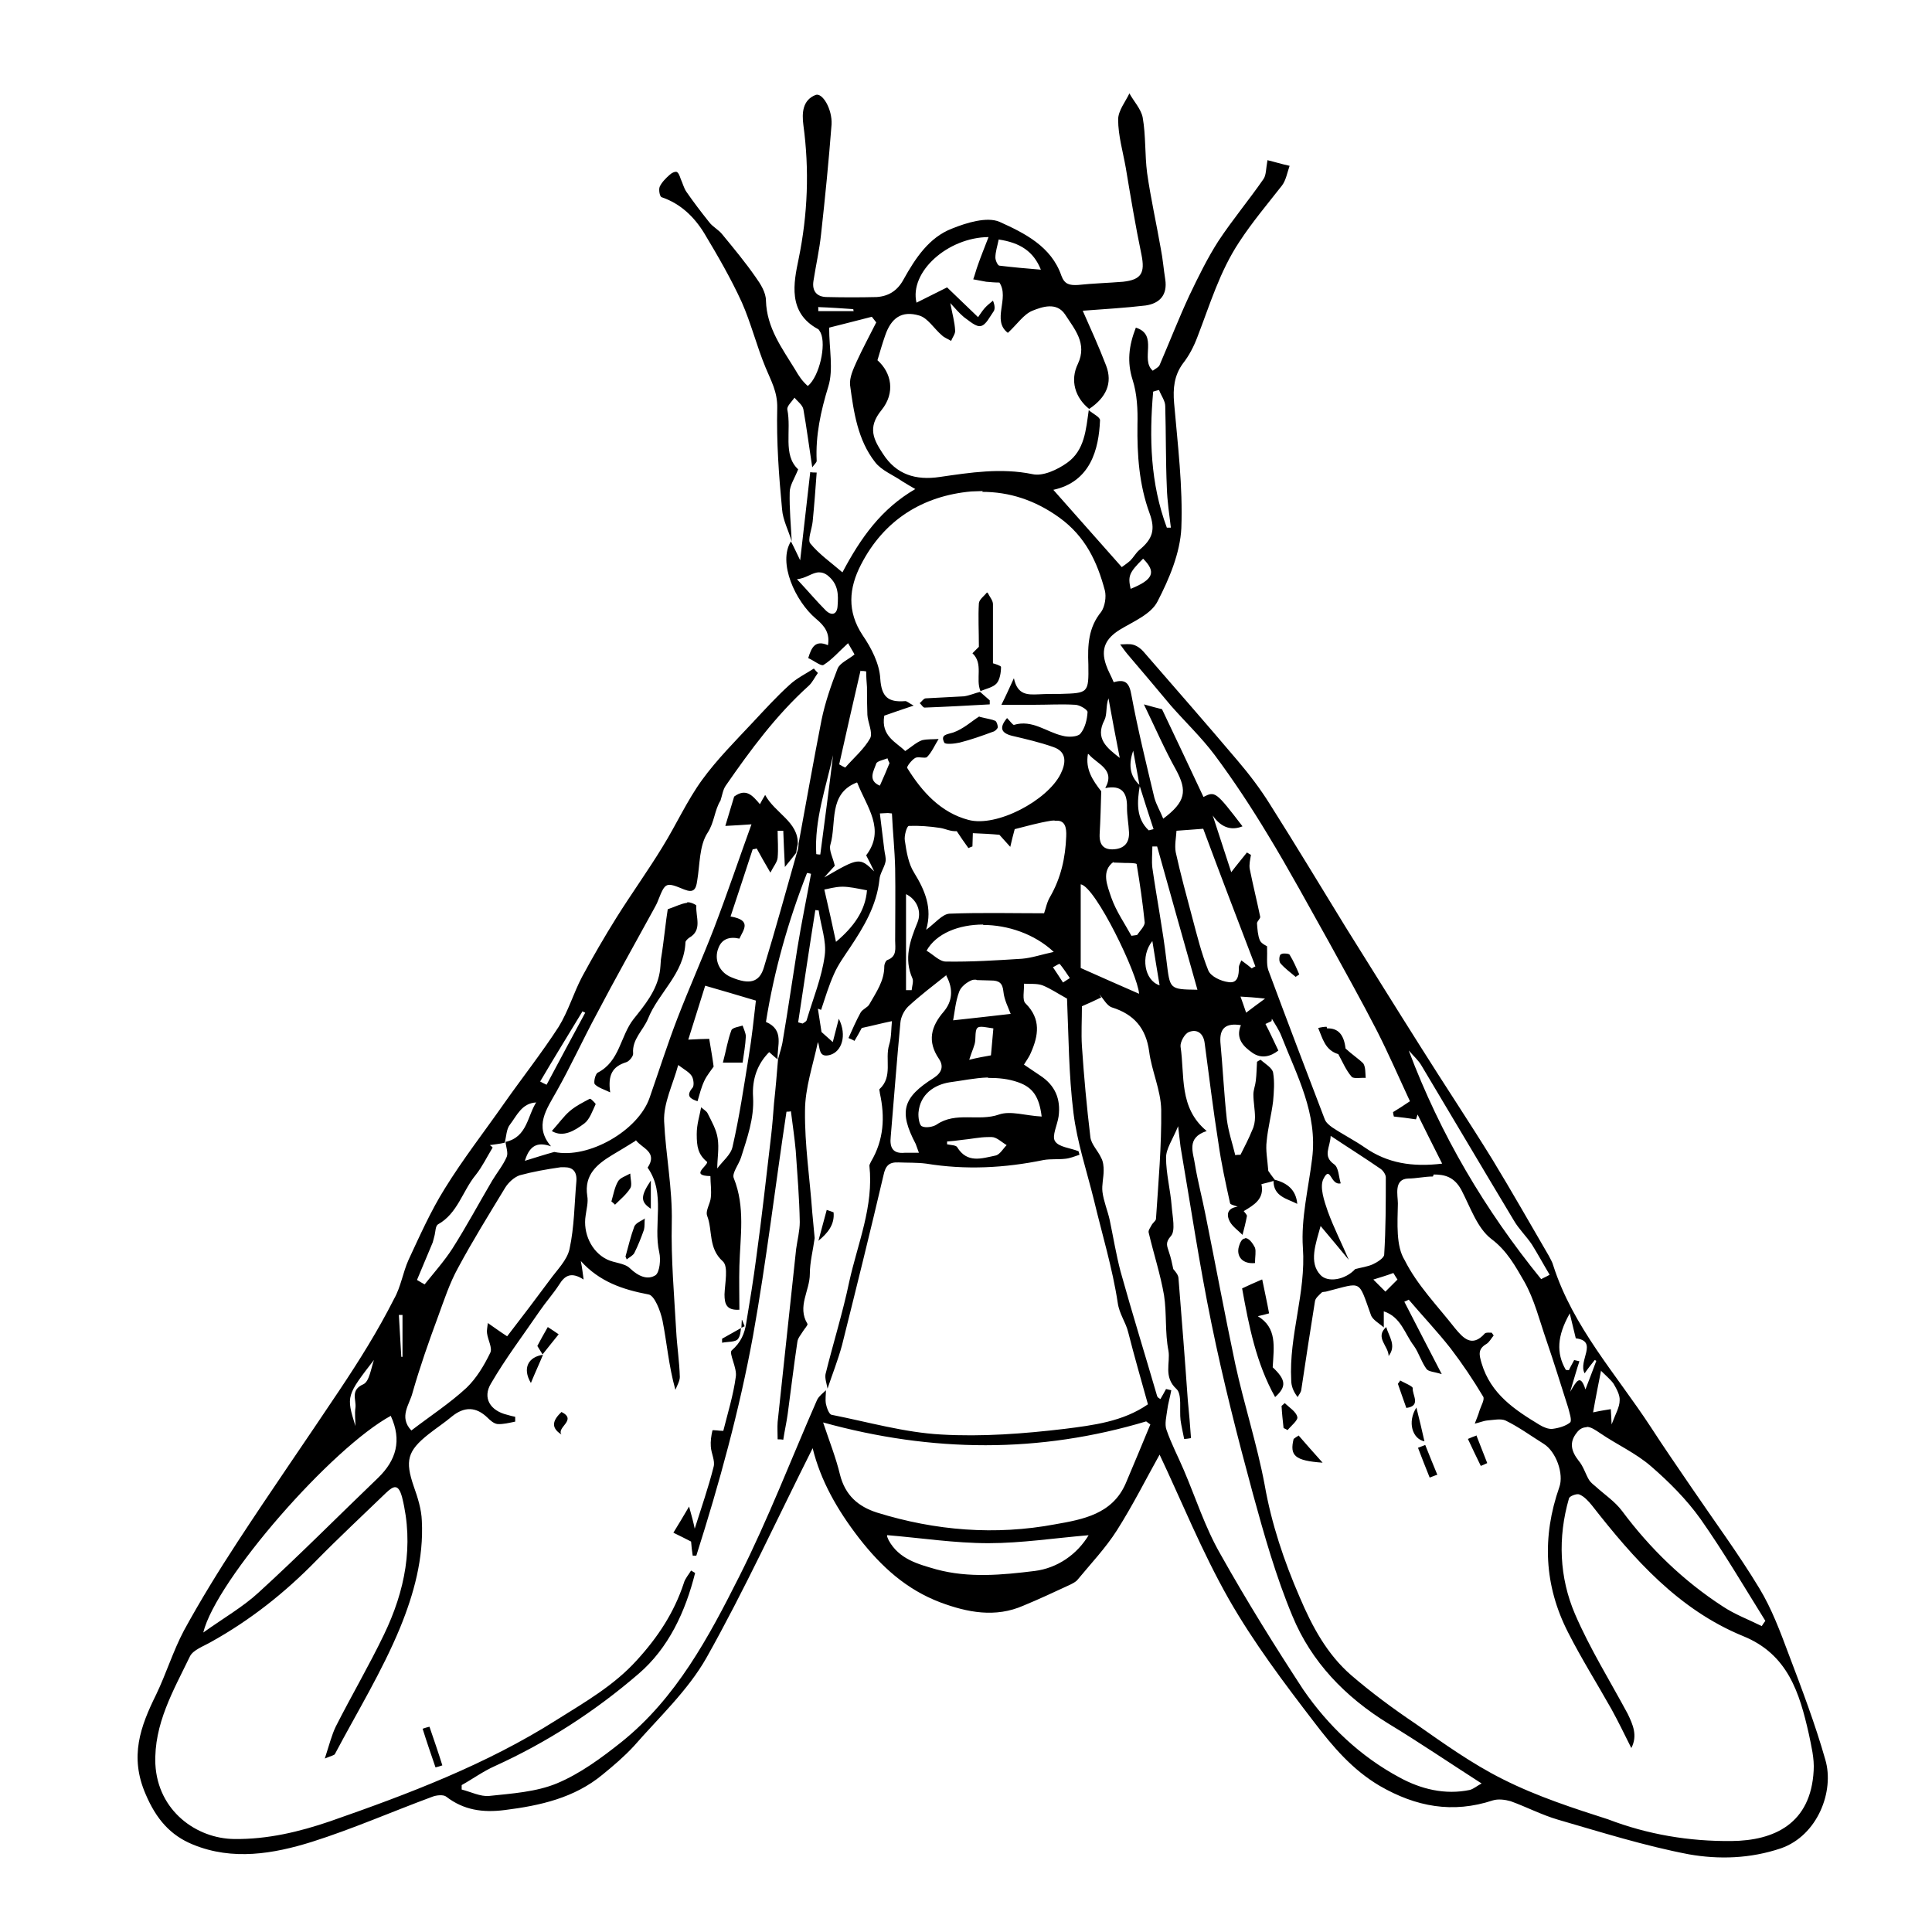 <?xml version="1.0" encoding="UTF-8" standalone="no"?>
<!-- Created with Inkscape (http://www.inkscape.org/) -->
<svg xmlns:dc="http://purl.org/dc/elements/1.1/" xmlns:cc="http://creativecommons.org/ns#" xmlns:rdf="http://www.w3.org/1999/02/22-rdf-syntax-ns#" xmlns:svg="http://www.w3.org/2000/svg" xmlns="http://www.w3.org/2000/svg" version="1.1" width="100%" height="100%" viewBox="0 0 48 48" id="Layer_1" xml:space="preserve">
<defs id="defs197" />
<path d="m 28.06,2.32 c -0.10,0.21 -0.28,0.43 -0.28,0.65 0.00,0.40 0.12,0.80 0.19,1.20 0.12,0.72 0.24,1.44 0.39,2.16 0.09,0.45 -5.04e-4,0.62 -0.46,0.67 -0.37,0.03 -0.74,0.04 -1.12,0.08 -0.20,0.01 -0.33,-0.01 -0.41,-0.23 -0.25,-0.73 -0.92,-1.06 -1.54,-1.34 -0.31,-0.13 -0.81,0.02 -1.18,0.17 -0.57,0.22 -0.91,0.74 -1.20,1.26 -0.15,0.28 -0.37,0.42 -0.67,0.44 -0.41,0.01 -0.82,0.01 -1.23,0 -0.25,-0.00 -0.38,-0.14 -0.34,-0.40 0.06,-0.39 0.15,-0.78 0.19,-1.17 0.10,-0.90 0.19,-1.81 0.26,-2.72 0.02,-0.38 -0.23,-0.80 -0.40,-0.73 -0.32,0.13 -0.34,0.44 -0.30,0.75 0.15,1.11 0.11,2.21 -0.12,3.33 -0.12,0.58 -0.28,1.33 0.49,1.74 0.02,0.01 0.04,0.06 0.06,0.09 0.14,0.30 -0.03,1.08 -0.32,1.32 C 19.93,9.47 19.84,9.33 19.76,9.19 19.43,8.65 19.05,8.15 19.03,7.47 19.03,7.27 18.90,7.06 18.77,6.88 18.52,6.52 18.23,6.17 17.95,5.83 17.86,5.71 17.71,5.64 17.62,5.52 17.42,5.27 17.23,5.02 17.05,4.76 c -0.06,-0.09 -0.09,-0.21 -0.14,-0.32 -0.02,-0.06 -0.05,-0.15 -0.10,-0.17 -0.05,-0.01 -0.13,0.03 -0.18,0.08 -0.09,0.08 -0.19,0.18 -0.24,0.29 -0.03,0.07 0.00,0.25 0.05,0.26 0.47,0.16 0.81,0.49 1.06,0.90 0.33,0.55 0.66,1.12 0.93,1.71 0.23,0.52 0.37,1.09 0.59,1.62 0.13,0.32 0.30,0.60 0.29,1.01 -0.02,0.83 0.04,1.67 0.12,2.51 0.02,0.27 0.16,0.53 0.24,0.80 -0.02,-0.40 -0.06,-0.81 -0.05,-1.22 0.00,-0.17 0.12,-0.34 0.21,-0.57 -0.39,-0.36 -0.16,-0.96 -0.27,-1.49 -0.01,-0.08 0.11,-0.19 0.18,-0.29 0.07,0.09 0.20,0.18 0.22,0.29 0.08,0.45 0.14,0.92 0.22,1.44 0.05,-0.07 0.11,-0.12 0.11,-0.16 -0.03,-0.63 0.10,-1.23 0.29,-1.85 0.13,-0.42 0.02,-0.93 0.02,-1.46 0.33,-0.08 0.70,-0.18 1.06,-0.27 0.03,0.04 0.07,0.09 0.11,0.14 -0.16,0.32 -0.34,0.65 -0.49,0.98 -0.08,0.18 -0.18,0.39 -0.16,0.58 0.09,0.67 0.19,1.36 0.62,1.91 0.16,0.21 0.45,0.32 0.68,0.48 0.10,0.06 0.21,0.13 0.32,0.19 -0.84,0.49 -1.35,1.20 -1.81,2.07 -0.29,-0.25 -0.58,-0.45 -0.80,-0.72 -0.07,-0.09 0.04,-0.35 0.06,-0.54 0.04,-0.40 0.07,-0.81 0.10,-1.22 -0.05,-0.00 -0.11,-0.00 -0.16,-0.01 -0.08,0.73 -0.17,1.47 -0.25,2.19 -0.06,-0.12 -0.14,-0.30 -0.23,-0.47 -0.33,0.53 0.11,1.49 0.62,1.92 0.23,0.19 0.35,0.37 0.30,0.66 -0.32,-0.14 -0.41,0.06 -0.49,0.32 0.14,0.06 0.32,0.21 0.38,0.17 0.21,-0.13 0.39,-0.34 0.61,-0.54 0.06,0.11 0.12,0.20 0.16,0.28 -0.16,0.13 -0.36,0.21 -0.42,0.35 -0.16,0.41 -0.31,0.84 -0.40,1.28 -0.20,1.02 -0.38,2.04 -0.57,3.07 -0.00,0.06 -0.01,0.14 -0.04,0.22 -0.27,0.95 -0.53,1.90 -0.82,2.85 -0.11,0.38 -0.36,0.44 -0.81,0.25 -0.30,-0.12 -0.44,-0.44 -0.32,-0.73 0.08,-0.21 0.26,-0.29 0.52,-0.23 0.10,-0.22 0.32,-0.46 -0.22,-0.55 0.19,-0.57 0.37,-1.12 0.55,-1.67 0.03,-0.00 0.06,-0.01 0.10,-0.02 0.09,0.17 0.19,0.34 0.34,0.60 0.08,-0.16 0.17,-0.26 0.18,-0.37 0.02,-0.22 0.00,-0.45 0.00,-0.67 0.04,-0.00 0.09,-6.47e-4 0.14,-0.00 0.01,0.26 0.02,0.52 0.04,0.90 0.14,-0.17 0.21,-0.26 0.28,-0.35 0.01,-0.07 0.02,-0.14 0.04,-0.22 0.02,-0.55 -0.57,-0.77 -0.81,-1.22 -0.06,0.10 -0.10,0.17 -0.13,0.23 -0.18,-0.21 -0.34,-0.41 -0.64,-0.19 -0.06,0.21 -0.13,0.42 -0.22,0.73 0.24,-0.01 0.48,-0.03 0.65,-0.04 -0.29,0.80 -0.59,1.69 -0.93,2.58 -0.29,0.75 -0.62,1.49 -0.91,2.24 -0.25,0.65 -0.46,1.31 -0.69,1.97 -0.28,0.82 -1.52,1.53 -2.37,1.35 -0.22,0.06 -0.44,0.13 -0.73,0.22 0.13,-0.43 0.36,-0.46 0.65,-0.36 -0.43,-0.50 -0.11,-0.92 0.14,-1.37 0.35,-0.62 0.65,-1.28 0.99,-1.91 0.45,-0.86 0.93,-1.71 1.40,-2.57 0.04,-0.08 0.10,-0.17 0.13,-0.26 0.18,-0.45 0.19,-0.46 0.65,-0.27 0.23,0.09 0.29,-0.00 0.32,-0.21 0.07,-0.41 0.05,-0.88 0.26,-1.20 0.17,-0.26 0.17,-0.56 0.32,-0.80 0.04,-0.12 0.06,-0.27 0.13,-0.37 0.61,-0.88 1.25,-1.75 2.06,-2.48 0.09,-0.08 0.15,-0.21 0.23,-0.32 -0.03,-0.03 -0.07,-0.07 -0.10,-0.11 -0.20,0.13 -0.43,0.24 -0.61,0.41 -0.32,0.29 -0.61,0.61 -0.91,0.93 -0.43,0.46 -0.89,0.92 -1.26,1.43 -0.37,0.51 -0.64,1.11 -0.98,1.66 -0.36,0.59 -0.77,1.16 -1.14,1.75 -0.30,0.48 -0.59,0.98 -0.86,1.48 -0.21,0.40 -0.34,0.85 -0.58,1.24 -0.42,0.65 -0.91,1.27 -1.36,1.91 -0.49,0.70 -1.02,1.38 -1.47,2.11 -0.35,0.56 -0.62,1.17 -0.90,1.77 -0.14,0.31 -0.19,0.67 -0.36,0.97 C 9.38,33.08 8.92,33.81 8.44,34.53 7.60,35.79 6.73,37.04 5.90,38.31 5.43,39.03 4.98,39.76 4.57,40.51 4.30,41.02 4.13,41.58 3.88,42.10 c -0.39,0.79 -0.67,1.54 -0.26,2.48 0.26,0.61 0.61,1.02 1.18,1.25 0.98,0.40 1.99,0.23 2.95,-0.07 1.01,-0.32 1.99,-0.75 2.99,-1.12 0.10,-0.04 0.28,-0.06 0.35,-0.00 0.43,0.33 0.90,0.40 1.45,0.33 0.88,-0.11 1.73,-0.30 2.43,-0.88 0.27,-0.22 0.54,-0.45 0.78,-0.71 0.62,-0.71 1.34,-1.38 1.80,-2.19 0.95,-1.69 1.76,-3.46 2.64,-5.21 0.20,0.81 0.61,1.53 1.15,2.23 0.56,0.72 1.18,1.28 2.02,1.60 0.67,0.25 1.37,0.39 2.07,0.08 0.39,-0.16 0.77,-0.34 1.16,-0.52 0.06,-0.03 0.14,-0.07 0.18,-0.12 0.33,-0.40 0.70,-0.79 0.98,-1.23 0.40,-0.63 0.74,-1.31 1.06,-1.88 0.54,1.14 1.05,2.41 1.72,3.59 0.61,1.07 1.37,2.08 2.13,3.07 0.45,0.59 0.94,1.17 1.62,1.57 0.90,0.52 1.81,0.69 2.81,0.36 0.13,-0.04 0.30,-0.02 0.44,0.02 0.39,0.14 0.77,0.34 1.18,0.46 1.07,0.31 2.15,0.65 3.25,0.86 0.74,0.13 1.52,0.11 2.29,-0.15 0.91,-0.32 1.33,-1.42 1.10,-2.20 -0.25,-0.88 -0.58,-1.75 -0.91,-2.62 -0.21,-0.56 -0.42,-1.13 -0.73,-1.64 -0.52,-0.86 -1.12,-1.67 -1.69,-2.51 -0.34,-0.50 -0.68,-0.99 -1.01,-1.50 -0.85,-1.30 -1.93,-2.48 -2.42,-4.01 -0.02,-0.08 -0.07,-0.16 -0.11,-0.24 -0.46,-0.79 -0.92,-1.60 -1.40,-2.39 -0.58,-0.94 -1.20,-1.87 -1.79,-2.81 -0.62,-0.98 -1.24,-1.98 -1.86,-2.97 -0.62,-1.01 -1.24,-2.04 -1.88,-3.05 -0.23,-0.37 -0.51,-0.74 -0.80,-1.08 -0.77,-0.91 -1.56,-1.81 -2.34,-2.71 -0.06,-0.07 -0.15,-0.14 -0.25,-0.17 -0.10,-0.03 -0.22,-0.01 -0.33,-0.01 0.06,0.08 0.12,0.17 0.18,0.24 0.36,0.42 0.72,0.85 1.08,1.28 0.36,0.41 0.76,0.79 1.09,1.23 0.47,0.63 0.91,1.30 1.32,1.98 0.53,0.87 1.02,1.78 1.52,2.67 0.40,0.73 0.81,1.46 1.19,2.20 0.29,0.57 0.55,1.17 0.82,1.75 -0.18,0.12 -0.30,0.20 -0.42,0.27 0.00,0.03 0.01,0.07 0.02,0.11 0.18,0.02 0.36,0.04 0.55,0.07 0.01,-0.04 0.03,-0.08 0.04,-0.12 0.19,0.38 0.38,0.77 0.61,1.22 -0.74,0.09 -1.36,-0.01 -1.92,-0.40 -0.26,-0.18 -0.54,-0.32 -0.81,-0.50 -0.07,-0.05 -0.16,-0.12 -0.19,-0.21 -0.47,-1.23 -0.94,-2.46 -1.40,-3.70 -0.05,-0.15 -0.02,-0.34 -0.03,-0.59 -0.01,-0.01 -0.14,-0.06 -0.18,-0.15 -0.05,-0.12 -0.06,-0.28 -0.07,-0.42 -0.00,-0.05 0.08,-0.11 0.08,-0.16 -0.08,-0.39 -0.18,-0.79 -0.26,-1.19 -0.02,-0.11 0.01,-0.23 0.03,-0.35 -0.03,-0.02 -0.07,-0.04 -0.10,-0.06 -0.11,0.14 -0.23,0.28 -0.39,0.49 -0.16,-0.49 -0.31,-0.95 -0.46,-1.41 0.19,0.28 0.44,0.39 0.74,0.27 -0.66,-0.86 -0.68,-0.88 -0.97,-0.73 -0.34,-0.72 -0.68,-1.45 -1.03,-2.18 -0.12,-0.03 -0.24,-0.06 -0.45,-0.12 0.29,0.60 0.52,1.13 0.80,1.63 0.28,0.52 0.24,0.79 -0.32,1.21 -0.07,-0.18 -0.17,-0.34 -0.22,-0.52 -0.20,-0.84 -0.41,-1.69 -0.57,-2.55 -0.05,-0.29 -0.14,-0.41 -0.44,-0.32 -0.06,-0.15 -0.14,-0.28 -0.19,-0.43 -0.14,-0.40 -0.01,-0.66 0.35,-0.88 0.33,-0.20 0.77,-0.38 0.93,-0.70 0.29,-0.56 0.56,-1.20 0.59,-1.82 0.04,-1.03 -0.09,-2.07 -0.18,-3.11 -0.03,-0.36 -0.00,-0.68 0.22,-0.98 0.15,-0.19 0.27,-0.42 0.36,-0.66 0.31,-0.80 0.55,-1.62 1.04,-2.36 0.32,-0.49 0.70,-0.94 1.06,-1.40 0.10,-0.13 0.13,-0.32 0.19,-0.49 -0.19,-0.04 -0.38,-0.10 -0.55,-0.14 -0.04,0.22 -0.03,0.37 -0.10,0.47 -0.36,0.52 -0.77,1.01 -1.12,1.54 -0.27,0.42 -0.50,0.89 -0.72,1.35 -0.26,0.56 -0.49,1.15 -0.74,1.73 -0.02,0.05 -0.10,0.09 -0.17,0.14 -0.32,-0.28 0.15,-0.89 -0.42,-1.07 -0.18,0.46 -0.22,0.86 -0.08,1.30 0.11,0.34 0.13,0.74 0.12,1.11 -0.01,0.75 0.04,1.49 0.30,2.20 0.15,0.41 0.08,0.64 -0.26,0.92 -0.08,0.07 -0.14,0.18 -0.22,0.26 -0.09,0.08 -0.20,0.15 -0.21,0.16 -0.60,-0.68 -1.16,-1.31 -1.70,-1.92 0.92,-0.20 1.13,-1.00 1.16,-1.73 0.00,-0.08 -0.18,-0.16 -0.28,-0.25 -0.07,0.48 -0.10,1.00 -0.54,1.31 -0.24,0.17 -0.60,0.34 -0.86,0.28 -0.78,-0.16 -1.54,-0.04 -2.30,0.07 -0.60,0.09 -1.08,-0.06 -1.41,-0.57 -0.23,-0.35 -0.40,-0.65 -0.04,-1.09 0.35,-0.43 0.25,-0.93 -0.10,-1.24 0.06,-0.20 0.12,-0.41 0.19,-0.61 0.15,-0.44 0.41,-0.63 0.85,-0.50 0.21,0.06 0.37,0.33 0.56,0.49 0.06,0.06 0.15,0.09 0.23,0.14 0.03,-0.08 0.11,-0.18 0.10,-0.26 -0.01,-0.21 -0.07,-0.41 -0.12,-0.68 0.12,0.13 0.22,0.25 0.34,0.35 0.13,0.09 0.30,0.25 0.42,0.22 0.13,-0.03 0.22,-0.23 0.32,-0.37 0.03,-0.05 0.03,-0.14 -0.02,-0.26 -0.07,0.06 -0.15,0.12 -0.21,0.19 -0.06,0.07 -0.11,0.15 -0.16,0.22 -0.29,-0.28 -0.56,-0.54 -0.77,-0.74 -0.30,0.15 -0.52,0.26 -0.76,0.38 -0.18,-0.76 0.77,-1.62 1.79,-1.63 -0.10,0.26 -0.19,0.48 -0.27,0.71 -0.04,0.11 -0.07,0.23 -0.11,0.34 0.10,0.02 0.21,0.04 0.32,0.06 0.11,0.01 0.22,0.02 0.33,0.02 0.26,0.39 -0.20,0.94 0.21,1.25 0.23,-0.21 0.39,-0.46 0.61,-0.55 0.25,-0.10 0.60,-0.22 0.81,0.09 0.23,0.36 0.56,0.72 0.32,1.23 -0.20,0.41 -0.07,0.84 0.28,1.12 C 27.48,9.88 27.65,9.52 27.48,9.08 27.30,8.61 27.09,8.15 26.90,7.72 27.43,7.68 27.95,7.65 28.46,7.59 28.81,7.54 29.01,7.33 28.95,6.94 28.91,6.69 28.89,6.43 28.84,6.18 28.73,5.55 28.59,4.93 28.50,4.30 28.44,3.84 28.47,3.37 28.39,2.92 28.35,2.71 28.17,2.52 28.06,2.32 z m -3.25,3.63 c 0.54,0.08 0.87,0.30 1.05,0.75 -0.37,-0.03 -0.70,-0.06 -1.03,-0.10 -0.04,-0.00 -0.10,-0.13 -0.10,-0.20 0.00,-0.14 0.05,-0.29 0.08,-0.44 z M 20.34,7.63 c 0.28,0.01 0.57,0.03 0.86,0.05 0.00,0.01 0.00,0.03 0.01,0.05 l -0.88,0 c 0.00,-0.03 0.00,-0.07 0.00,-0.11 z m 8.46,2.07 c 0.05,0.13 0.15,0.26 0.15,0.39 0.02,0.67 0.01,1.35 0.04,2.03 0.01,0.33 0.06,0.66 0.10,0.99 -0.03,0.00 -0.07,0.00 -0.10,0.00 -0.41,-1.10 -0.44,-2.23 -0.34,-3.38 0.04,-0.01 0.09,-0.03 0.14,-0.04 z M 24.40,12.22 c 0.67,-0.00 1.31,0.20 1.92,0.64 0.65,0.47 0.94,1.10 1.13,1.81 0.04,0.16 0.00,0.40 -0.09,0.53 -0.32,0.39 -0.34,0.83 -0.32,1.31 0.01,0.71 0.00,0.71 -0.69,0.73 -0.18,0.00 -0.36,0.00 -0.54,0.01 -0.27,0.01 -0.53,0.03 -0.62,-0.40 -0.12,0.26 -0.19,0.42 -0.31,0.66 0.29,0 0.56,0.00 0.84,0 0.33,-0.00 0.66,-0.02 0.99,0.00 0.11,0.00 0.31,0.12 0.31,0.18 -0.01,0.18 -0.06,0.40 -0.18,0.54 -0.07,0.08 -0.30,0.09 -0.44,0.05 -0.40,-0.09 -0.75,-0.41 -1.21,-0.27 -0.03,0.00 -0.10,-0.10 -0.17,-0.17 -0.20,0.24 -0.15,0.37 0.12,0.44 0.34,0.08 0.69,0.16 1.03,0.28 0.35,0.12 0.31,0.41 0.18,0.67 -0.33,0.66 -1.59,1.33 -2.29,1.14 -0.68,-0.18 -1.15,-0.69 -1.52,-1.29 -0.02,-0.03 0.11,-0.20 0.20,-0.25 0.07,-0.04 0.24,0.02 0.29,-0.02 0.12,-0.12 0.19,-0.29 0.29,-0.45 -0.13,0.01 -0.28,-0.00 -0.41,0.03 -0.14,0.05 -0.27,0.17 -0.42,0.27 -0.22,-0.22 -0.61,-0.37 -0.52,-0.88 0.20,-0.07 0.43,-0.15 0.73,-0.25 -0.12,-0.06 -0.17,-0.12 -0.22,-0.11 -0.41,0.03 -0.58,-0.10 -0.61,-0.56 -0.02,-0.37 -0.22,-0.76 -0.44,-1.08 -0.39,-0.59 -0.34,-1.17 -0.04,-1.75 0.57,-1.11 1.53,-1.71 2.74,-1.82 0.09,-0.00 0.19,-0.01 0.29,-0.01 z m 4.00,1.66 c 0.33,0.33 0.26,0.52 -0.31,0.75 -0.07,-0.32 -0.04,-0.40 0.31,-0.75 z m -8.05,0.34 c 0.07,-0.00 0.15,0.02 0.24,0.10 0.24,0.21 0.24,0.46 0.22,0.73 -0.01,0.22 -0.15,0.26 -0.30,0.11 -0.22,-0.22 -0.42,-0.46 -0.71,-0.77 0.23,-0.02 0.38,-0.17 0.55,-0.17 z m 4.17,0.50 c -0.07,0.09 -0.19,0.17 -0.20,0.27 -0.02,0.34 -0.00,0.68 -0.00,1.08 -0.01,0.01 -0.09,0.09 -0.16,0.16 0.28,0.26 0.07,0.64 0.20,0.94 0.14,-0.06 0.31,-0.09 0.40,-0.19 0.08,-0.09 0.11,-0.27 0.11,-0.41 0.00,-0.03 -0.16,-0.08 -0.20,-0.09 0,-0.49 0.00,-0.98 -0.00,-1.47 -0.00,-0.09 -0.08,-0.18 -0.13,-0.28 z m -0.17,2.47 -0.00,0 c -0.13,0.03 -0.26,0.09 -0.40,0.11 -0.31,0.02 -0.63,0.03 -0.95,0.05 -0.05,0.00 -0.10,0.08 -0.15,0.12 0.04,0.03 0.08,0.11 0.12,0.11 0.54,-0.02 1.08,-0.05 1.62,-0.08 0.00,-0.03 0.00,-0.06 0.00,-0.10 -0.08,-0.07 -0.16,-0.14 -0.24,-0.21 z m -2.96,-0.52 c 0.04,0.00 0.08,0.00 0.13,0.01 0.00,0.13 0.01,0.26 0.02,0.39 0.00,0.23 7.77e-4,0.46 0.01,0.69 0.01,0.19 0.14,0.44 0.07,0.58 -0.15,0.27 -0.41,0.49 -0.62,0.73 -0.05,-0.02 -0.10,-0.05 -0.15,-0.08 0.17,-0.77 0.35,-1.55 0.53,-2.33 z m 6.15,0.68 c 0.09,0.49 0.18,0.98 0.28,1.48 -0.32,-0.25 -0.62,-0.48 -0.38,-0.94 0.07,-0.14 0.03,-0.35 0.10,-0.54 z m -3.21,0.45 c -0.18,0.11 -0.39,0.31 -0.65,0.40 -0.16,0.05 -0.32,0.05 -0.22,0.25 0.02,0.05 0.25,0.03 0.38,0.00 0.28,-0.07 0.56,-0.17 0.83,-0.27 0.05,-0.01 0.11,-0.07 0.12,-0.11 0.00,-0.04 -0.02,-0.13 -0.06,-0.16 -0.09,-0.04 -0.19,-0.05 -0.39,-0.10 z m 3.82,0.83 c 0.05,0.29 0.11,0.58 0.16,0.88 0.11,0.36 0.23,0.72 0.35,1.09 -0.04,0.01 -0.08,0.02 -0.12,0.03 -0.32,-0.30 -0.29,-0.71 -0.22,-1.12 -0.27,-0.24 -0.28,-0.54 -0.16,-0.88 z m -1.10,0.11 c 0.21,0.25 0.67,0.37 0.41,0.84 0.40,-0.08 0.55,0.10 0.54,0.49 -0.00,0.20 0.04,0.40 0.05,0.61 0.01,0.25 -0.11,0.40 -0.37,0.42 -0.25,0.02 -0.37,-0.10 -0.36,-0.37 0.02,-0.35 0.03,-0.71 0.04,-1.07 -0.21,-0.27 -0.40,-0.55 -0.33,-0.93 z m -6.35,0.00 c -0.10,0.83 -0.21,1.66 -0.32,2.49 -0.03,-0.00 -0.06,-0.00 -0.10,-0.01 -0.05,-0.85 0.24,-1.65 0.42,-2.47 z m 1.35,0.10 c 0.01,0.04 0.03,0.08 0.05,0.12 -0.07,0.17 -0.14,0.34 -0.24,0.56 -0.31,-0.13 -0.15,-0.37 -0.09,-0.55 0.02,-0.06 0.18,-0.09 0.28,-0.13 z m -0.75,0.61 c 0.23,0.59 0.71,1.16 0.22,1.80 0.07,0.14 0.14,0.27 0.20,0.40 -0.36,-0.35 -0.38,-0.35 -1.24,0.15 0.09,-0.11 0.20,-0.22 0.26,-0.29 -0.04,-0.19 -0.15,-0.38 -0.11,-0.52 0.16,-0.54 -0.06,-1.27 0.66,-1.55 z m 0.86,0.76 c 0.02,0.45 0.07,0.91 0.08,1.37 0.01,0.59 -0.00,1.19 -0.00,1.79 9.06e-4,0.19 0.05,0.39 -0.19,0.48 -0.04,0.01 -0.08,0.10 -0.08,0.16 9.06e-4,0.36 -0.20,0.64 -0.37,0.94 -0.04,0.08 -0.17,0.12 -0.22,0.21 -0.11,0.20 -0.20,0.41 -0.30,0.63 0.05,0.02 0.10,0.04 0.15,0.07 0.07,-0.12 0.14,-0.24 0.18,-0.32 0.24,-0.05 0.46,-0.11 0.75,-0.17 -0.02,0.18 -0.01,0.40 -0.07,0.59 -0.11,0.36 0.10,0.79 -0.24,1.10 -0.01,0.01 0.01,0.07 0.01,0.10 0.13,0.59 0.10,1.16 -0.22,1.70 -0.01,0.03 -0.04,0.07 -0.04,0.10 0.11,1.01 -0.29,1.93 -0.50,2.88 -0.16,0.77 -0.40,1.53 -0.59,2.30 -0.02,0.11 0.03,0.24 0.05,0.36 0.12,-0.36 0.26,-0.71 0.36,-1.08 0.35,-1.40 0.70,-2.81 1.03,-4.22 0.05,-0.24 0.14,-0.33 0.37,-0.32 0.23,0.01 0.46,4.65e-4 0.69,0.03 0.98,0.16 1.95,0.11 2.92,-0.09 0.17,-0.03 0.36,-0.01 0.53,-0.03 0.12,-0.01 0.24,-0.06 0.36,-0.10 -0.02,-0.07 -0.02,-0.09 -0.03,-0.09 -0.20,-0.08 -0.49,-0.10 -0.58,-0.25 -0.08,-0.13 0.06,-0.40 0.09,-0.61 0.06,-0.44 -0.09,-0.78 -0.46,-1.02 -0.12,-0.08 -0.25,-0.17 -0.40,-0.27 0.06,-0.10 0.13,-0.19 0.17,-0.29 0.19,-0.43 0.26,-0.84 -0.13,-1.23 -0.09,-0.08 -0.03,-0.32 -0.04,-0.49 0.15,0.01 0.32,-0.01 0.46,0.04 0.20,0.08 0.39,0.21 0.61,0.33 0.04,0.91 0.04,1.88 0.16,2.84 0.09,0.73 0.33,1.44 0.51,2.17 0.20,0.84 0.46,1.69 0.59,2.55 0.04,0.28 0.20,0.48 0.26,0.73 0.15,0.59 0.32,1.18 0.49,1.79 -0.62,0.43 -1.36,0.52 -2.07,0.61 -1.01,0.12 -2.05,0.20 -3.07,0.14 -0.91,-0.05 -1.81,-0.31 -2.72,-0.49 -0.06,-0.01 -0.12,-0.17 -0.14,-0.27 -0.02,-0.11 0.00,-0.23 0.00,-0.34 -0.07,0.07 -0.17,0.14 -0.22,0.24 -0.64,1.46 -1.21,2.95 -1.93,4.38 -0.76,1.51 -1.57,3.03 -2.93,4.12 -0.49,0.39 -1.03,0.79 -1.61,1.03 -0.51,0.21 -1.11,0.25 -1.68,0.31 -0.21,0.02 -0.45,-0.10 -0.68,-0.16 -0.00,-0.03 -0.00,-0.07 -0.00,-0.11 0.27,-0.15 0.53,-0.34 0.82,-0.47 1.30,-0.59 2.49,-1.36 3.57,-2.29 0.75,-0.64 1.17,-1.55 1.41,-2.51 -0.03,-0.02 -0.07,-0.04 -0.10,-0.06 -0.06,0.10 -0.15,0.20 -0.18,0.31 -0.24,0.73 -0.64,1.34 -1.17,1.92 -0.57,0.63 -1.29,1.04 -1.99,1.48 -1.75,1.11 -3.68,1.84 -5.63,2.52 -0.76,0.26 -1.55,0.45 -2.38,0.44 -0.94,-0.01 -1.90,-0.70 -1.96,-1.86 -0.04,-1.00 0.45,-1.83 0.86,-2.68 0.08,-0.16 0.34,-0.25 0.53,-0.36 0.97,-0.54 1.83,-1.22 2.61,-2.02 0.56,-0.57 1.15,-1.12 1.73,-1.68 0.20,-0.19 0.31,-0.22 0.40,0.11 0.30,1.20 0.07,2.33 -0.45,3.41 -0.37,0.77 -0.81,1.52 -1.20,2.29 -0.10,0.21 -0.16,0.45 -0.27,0.79 0.17,-0.07 0.23,-0.08 0.25,-0.11 0.55,-1.04 1.17,-2.05 1.62,-3.14 0.34,-0.83 0.59,-1.73 0.54,-2.66 -0.01,-0.28 -0.10,-0.57 -0.20,-0.85 -0.22,-0.64 -0.16,-0.88 0.37,-1.30 0.19,-0.15 0.39,-0.28 0.58,-0.44 0.31,-0.25 0.60,-0.24 0.88,0.03 0.07,0.07 0.16,0.15 0.25,0.16 0.14,0.01 0.29,-0.03 0.44,-0.06 -0.00,-0.04 -0.00,-0.08 -0.00,-0.12 -0.06,-0.01 -0.13,-0.03 -0.20,-0.05 -0.42,-0.10 -0.62,-0.42 -0.40,-0.78 0.36,-0.62 0.80,-1.20 1.21,-1.80 0.15,-0.22 0.33,-0.42 0.48,-0.65 0.14,-0.23 0.30,-0.33 0.61,-0.13 -0.02,-0.13 -0.03,-0.26 -0.07,-0.46 0.47,0.52 1.05,0.71 1.68,0.83 0.15,0.02 0.30,0.41 0.35,0.65 0.11,0.55 0.15,1.11 0.32,1.72 0.04,-0.10 0.11,-0.22 0.11,-0.32 -0.01,-0.38 -0.07,-0.76 -0.09,-1.14 -0.05,-0.89 -0.13,-1.79 -0.11,-2.69 0.02,-0.85 -0.15,-1.68 -0.19,-2.52 -0.02,-0.45 0.22,-0.92 0.35,-1.40 0.16,0.12 0.28,0.18 0.34,0.28 0.04,0.07 0.06,0.22 0.02,0.28 -0.18,0.21 -0.06,0.28 0.12,0.34 0.05,-0.17 0.09,-0.34 0.17,-0.51 0.06,-0.13 0.17,-0.26 0.23,-0.35 -0.03,-0.23 -0.07,-0.45 -0.11,-0.69 -0.14,0.00 -0.30,0.01 -0.52,0.02 0.15,-0.47 0.28,-0.90 0.42,-1.34 0.42,0.12 0.79,0.23 1.26,0.37 -0.05,0.43 -0.10,0.92 -0.18,1.40 -0.12,0.74 -0.23,1.49 -0.40,2.23 -0.04,0.20 -0.25,0.36 -0.38,0.54 0.00,-0.25 0.05,-0.50 0.01,-0.75 -0.03,-0.21 -0.15,-0.42 -0.25,-0.62 -0.03,-0.06 -0.11,-0.10 -0.16,-0.15 -0.04,0.22 -0.11,0.42 -0.11,0.67 6.21e-4,0.31 0.03,0.50 0.26,0.69 0.00,0.11 -0.43,0.34 0.08,0.35 0.00,0.17 0.03,0.36 0.01,0.53 -0.01,0.15 -0.14,0.33 -0.09,0.46 0.14,0.36 0.02,0.80 0.39,1.13 0.14,0.13 0.05,0.54 0.04,0.82 -0.00,0.24 0.05,0.40 0.37,0.38 0,-0.36 -0.01,-0.73 0,-1.09 0.02,-0.73 0.15,-1.46 -0.14,-2.18 -0.05,-0.12 0.12,-0.33 0.18,-0.51 0.15,-0.48 0.33,-0.97 0.30,-1.50 -0.03,-0.45 0.11,-0.83 0.40,-1.12 0.06,0.05 0.13,0.12 0.21,0.18 -0.02,-0.33 0.18,-0.73 -0.29,-0.93 0.20,-1.26 0.55,-2.50 1.02,-3.70 0.03,0.00 0.06,0.01 0.10,0.02 -0.11,0.61 -0.24,1.23 -0.34,1.85 -0.12,0.75 -0.23,1.52 -0.36,2.28 -0.02,0.16 -0.08,0.32 -0.12,0.48 -0.03,0.36 -0.06,0.73 -0.10,1.09 -0.02,0.26 -0.04,0.53 -0.07,0.79 -0.12,1.01 -0.23,2.03 -0.37,3.04 -0.07,0.54 -0.16,1.09 -0.25,1.63 -0.04,0.26 -0.13,0.48 -0.36,0.68 -0.08,0.07 0.14,0.44 0.10,0.66 -0.06,0.45 -0.20,0.90 -0.31,1.34 -0.10,-0.00 -0.27,-0.03 -0.27,-0.01 -0.03,0.13 -0.05,0.27 -0.04,0.40 0.01,0.17 0.11,0.35 0.07,0.50 -0.13,0.52 -0.31,1.03 -0.47,1.54 -0.03,-0.15 -0.07,-0.30 -0.14,-0.55 -0.15,0.26 -0.27,0.45 -0.39,0.65 0.15,0.07 0.30,0.15 0.44,0.22 0.01,0.12 0.02,0.23 0.04,0.35 0.03,0.00 0.06,0.00 0.09,0.00 0.57,-1.79 1.07,-3.61 1.41,-5.47 0.33,-1.84 0.55,-3.71 0.83,-5.56 0.03,-0.00 0.07,-0.00 0.11,-0.01 0.04,0.32 0.09,0.65 0.12,0.98 0.04,0.59 0.09,1.18 0.10,1.77 0.00,0.22 -0.06,0.45 -0.09,0.67 -0.15,1.43 -0.31,2.86 -0.46,4.30 -0.01,0.14 -0.00,0.29 -0.00,0.43 0.04,0.00 0.09,0.00 0.14,0.01 0.03,-0.21 0.08,-0.42 0.11,-0.64 0.08,-0.59 0.15,-1.19 0.24,-1.79 0.01,-0.09 0.08,-0.17 0.13,-0.25 0.04,-0.07 0.14,-0.17 0.12,-0.20 -0.26,-0.43 0.06,-0.82 0.06,-1.24 -0.00,-0.29 0.08,-0.59 0.12,-0.89 -7.9e-5,-6.47e-4 7.8e-5,-0.00 0,-0.00 -0.02,-0.21 -0.04,-0.43 -0.06,-0.64 -0.06,-0.84 -0.19,-1.68 -0.18,-2.52 0.00,-0.57 0.20,-1.14 0.32,-1.71 0.06,0.14 0.01,0.40 0.30,0.32 0.29,-0.08 0.43,-0.48 0.22,-0.90 -0.05,0.19 -0.10,0.38 -0.15,0.58 -0.10,-0.09 -0.19,-0.17 -0.28,-0.25 -0.03,-0.19 -0.06,-0.38 -0.09,-0.58 0.02,0.01 0.05,0.02 0.08,0.03 0.10,-0.30 0.19,-0.60 0.32,-0.89 0.10,-0.23 0.26,-0.45 0.40,-0.66 0.34,-0.51 0.66,-1.04 0.73,-1.69 0.01,-0.15 0.12,-0.29 0.15,-0.44 0.02,-0.09 -0.02,-0.20 -0.03,-0.30 -0.04,-0.30 -0.07,-0.60 -0.11,-0.90 0.06,-0.00 0.13,-0.01 0.20,-0.01 z m -1.83,10.62 c 0.23,-0.19 0.41,-0.40 0.38,-0.71 -0.05,-0.02 -0.11,-0.04 -0.17,-0.06 -0.07,0.26 -0.14,0.52 -0.21,0.78 z m 5.93,-10.44 c 0.20,0.00 0.24,0.17 0.23,0.39 -0.02,0.53 -0.13,1.03 -0.40,1.50 -0.08,0.13 -0.11,0.30 -0.15,0.41 -0.77,0 -1.56,-0.02 -2.35,0.01 -0.18,0.01 -0.36,0.24 -0.58,0.40 0.16,-0.54 -0.03,-0.98 -0.30,-1.42 -0.14,-0.22 -0.19,-0.52 -0.23,-0.80 -0.02,-0.11 0.05,-0.36 0.10,-0.36 0.25,-0.01 0.52,0.01 0.78,0.05 0.13,0.02 0.25,0.09 0.41,0.08 0.09,0.14 0.19,0.28 0.29,0.42 0.03,-0.01 0.06,-0.03 0.10,-0.04 0.00,-0.11 0.01,-0.22 0.01,-0.33 0.23,0.01 0.45,0.02 0.66,0.04 0.10,0.11 0.19,0.21 0.27,0.30 0.03,-0.14 0.07,-0.29 0.11,-0.44 0.28,-0.07 0.59,-0.16 0.91,-0.21 0.03,-0.00 0.07,-0.01 0.09,-0.00 z m 3.63,0.19 c 0.42,1.13 0.86,2.28 1.30,3.43 -0.03,0.01 -0.06,0.03 -0.09,0.05 -0.07,-0.06 -0.15,-0.12 -0.26,-0.20 -0.02,0.06 -0.06,0.12 -0.06,0.17 0.00,0.19 -0.02,0.41 -0.26,0.37 -0.18,-0.02 -0.44,-0.14 -0.50,-0.29 -0.17,-0.42 -0.28,-0.87 -0.40,-1.32 -0.14,-0.53 -0.29,-1.07 -0.41,-1.62 -0.03,-0.17 0.01,-0.36 0.02,-0.53 0.25,-0.02 0.44,-0.03 0.67,-0.05 z m -1.15,0.42 c 0.33,1.19 0.67,2.38 1.01,3.59 -0.71,-0.01 -0.68,-0.01 -0.77,-0.73 -0.09,-0.77 -0.24,-1.53 -0.35,-2.30 -0.02,-0.17 -0.00,-0.35 -0.00,-0.53 0.04,-0.00 0.08,-0.00 0.12,-0.00 z m -1.08,0.43 c 0.11,0.00 0.20,0.01 0.29,0.01 0.10,0.00 0.28,0.00 0.29,0.03 0.08,0.48 0.15,0.96 0.20,1.45 0.00,0.09 -0.12,0.21 -0.19,0.31 l -0.14,0.02 c -0.17,-0.31 -0.38,-0.61 -0.50,-0.95 -0.10,-0.30 -0.26,-0.66 0.06,-0.89 z m -0.81,0.54 c 0.37,0.06 1.42,2.24 1.45,2.72 -0.44,-0.19 -0.93,-0.41 -1.45,-0.64 l 0,-2.08 z m -5.92,0.06 c 0.17,-0.00 0.35,0.04 0.61,0.09 -0.04,0.50 -0.32,0.90 -0.77,1.28 -0.09,-0.43 -0.18,-0.82 -0.29,-1.30 0.08,-0.01 0.26,-0.07 0.45,-0.07 z m 1.57,0.18 c 0.28,0.13 0.41,0.44 0.29,0.72 -0.18,0.44 -0.34,0.89 -0.12,1.38 0.03,0.07 -0.01,0.19 -0.02,0.29 -0.04,-0.00 -0.09,-0.00 -0.14,-0.00 l 0,-2.39 z m -5.43,0.22 c -0.15,0.02 -0.30,0.10 -0.48,0.16 -0.02,0.14 -0.05,0.33 -0.07,0.52 -0.03,0.24 -0.06,0.49 -0.10,0.73 -0.01,0.10 -0.01,0.21 -0.03,0.32 -0.08,0.46 -0.37,0.81 -0.65,1.16 -0.33,0.42 -0.34,1.05 -0.89,1.33 -0.06,0.03 -0.11,0.25 -0.07,0.29 0.09,0.09 0.24,0.13 0.38,0.20 -0.06,-0.43 0.05,-0.64 0.40,-0.75 0.07,-0.02 0.18,-0.15 0.17,-0.22 -0.03,-0.35 0.25,-0.57 0.37,-0.86 0.26,-0.65 0.90,-1.12 0.93,-1.90 0.00,-0.03 0.05,-0.08 0.09,-0.11 0.34,-0.19 0.16,-0.52 0.18,-0.80 0.00,-0.02 -0.16,-0.10 -0.23,-0.08 z m 3.18,0.18 c 0.03,0.00 0.06,0.01 0.09,0.01 0.05,0.37 0.20,0.76 0.15,1.12 -0.07,0.54 -0.29,1.07 -0.45,1.61 -0.01,0.03 -0.07,0.06 -0.10,0.08 -0.03,-0.01 -0.07,-0.02 -0.11,-0.03 0.14,-0.93 0.28,-1.87 0.43,-2.81 z m 4.17,0.37 c 0.61,-5.12e-4 1.28,0.22 1.76,0.67 -0.32,0.07 -0.55,0.15 -0.79,0.17 -0.63,0.04 -1.26,0.08 -1.89,0.07 -0.16,-0.00 -0.32,-0.18 -0.48,-0.27 0.24,-0.43 0.80,-0.65 1.41,-0.65 z m 4.21,0.40 c 0.06,0.39 0.12,0.73 0.18,1.10 -0.38,-0.12 -0.48,-0.73 -0.18,-1.10 z m 3.27,0.31 c -0.03,0.00 -0.06,0.01 -0.08,0.02 -0.04,0.03 -0.05,0.17 -0.01,0.22 0.11,0.13 0.25,0.23 0.38,0.34 0.03,-0.02 0.06,-0.04 0.09,-0.06 -0.07,-0.16 -0.14,-0.33 -0.24,-0.49 -0.01,-0.02 -0.07,-0.03 -0.13,-0.03 z m -5.57,0.26 c 0.00,-6.46e-4 0.00,-0.00 0.00,0 0.09,0.11 0.17,0.23 0.25,0.35 l -0.17,0.11 c -0.08,-0.12 -0.16,-0.25 -0.25,-0.38 0.05,-0.02 0.13,-0.08 0.16,-0.08 z M 23.51,24.24 c 0.19,0.35 0.14,0.65 -0.06,0.89 -0.32,0.37 -0.42,0.74 -0.12,1.18 0.12,0.18 0.07,0.34 -0.13,0.47 -0.78,0.49 -0.87,0.84 -0.45,1.64 0.02,0.05 0.04,0.11 0.08,0.22 -0.15,0 -0.25,-0.00 -0.35,0.00 -0.30,0.03 -0.38,-0.13 -0.35,-0.40 0.08,-0.94 0.15,-1.88 0.24,-2.83 0.01,-0.14 0.09,-0.30 0.19,-0.40 0.29,-0.27 0.62,-0.52 0.96,-0.79 z m 0.76,0.11 c 0.11,-0.00 0.23,0.01 0.35,0.01 0.20,-0.00 0.29,0.06 0.31,0.28 0.02,0.20 0.12,0.39 0.18,0.55 -0.50,0.06 -0.99,0.11 -1.43,0.16 0.04,-0.21 0.06,-0.47 0.15,-0.71 0.04,-0.12 0.19,-0.24 0.32,-0.29 0.03,-0.01 0.06,-0.01 0.10,-0.01 z m 3.04,0.35 c 0.11,0.12 0.19,0.29 0.32,0.33 0.54,0.17 0.84,0.51 0.92,1.09 0.06,0.48 0.29,0.96 0.30,1.45 0.01,0.90 -0.07,1.81 -0.13,2.71 -0.00,0.05 -0.08,0.10 -0.11,0.16 -0.03,0.06 -0.09,0.13 -0.07,0.19 0.12,0.51 0.29,1.03 0.38,1.55 0.07,0.45 0.02,0.93 0.11,1.38 0.05,0.30 -0.13,0.65 0.20,0.95 0.14,0.13 0.07,0.51 0.10,0.77 0.02,0.15 0.06,0.31 0.09,0.47 0.05,-0.00 0.11,-0.01 0.17,-0.02 -0.02,-0.31 -0.05,-0.63 -0.08,-0.95 -0.07,-1.00 -0.15,-2.01 -0.23,-3.01 -0.00,-0.09 -0.07,-0.17 -0.13,-0.24 -0.03,-0.14 -0.06,-0.29 -0.11,-0.43 -0.04,-0.14 -0.10,-0.22 0.05,-0.39 0.12,-0.13 0.04,-0.48 0.02,-0.74 -0.03,-0.40 -0.14,-0.81 -0.14,-1.21 0.00,-0.22 0.16,-0.44 0.30,-0.78 0.03,0.23 0.04,0.37 0.06,0.51 0.25,1.46 0.47,2.94 0.77,4.40 0.29,1.42 0.65,2.83 1.03,4.23 0.28,1.02 0.57,2.05 0.98,3.03 0.47,1.14 1.31,2.01 2.38,2.67 0.76,0.46 1.51,0.97 2.32,1.49 -0.10,0.05 -0.19,0.13 -0.29,0.16 -0.62,0.13 -1.22,-0.02 -1.75,-0.31 -0.97,-0.52 -1.77,-1.28 -2.39,-2.18 C 31.68,40.91 30.97,39.77 30.32,38.61 29.94,37.95 29.71,37.22 29.41,36.52 c -0.14,-0.33 -0.31,-0.65 -0.43,-1.00 -0.05,-0.14 -0.00,-0.33 0.02,-0.49 0.02,-0.16 0.07,-0.32 0.10,-0.49 -0.04,-0.01 -0.08,-0.02 -0.13,-0.03 -0.04,0.08 -0.09,0.16 -0.14,0.25 -0.03,-0.02 -0.07,-0.04 -0.08,-0.07 -0.30,-1.03 -0.62,-2.06 -0.91,-3.10 -0.11,-0.42 -0.18,-0.85 -0.27,-1.28 -0.05,-0.23 -0.15,-0.46 -0.18,-0.70 -0.02,-0.17 0.03,-0.35 0.03,-0.53 7.77e-4,-0.10 -0.01,-0.22 -0.06,-0.31 -0.08,-0.18 -0.25,-0.34 -0.27,-0.52 -0.09,-0.75 -0.16,-1.50 -0.21,-2.26 -0.02,-0.32 -0.00,-0.64 -0.00,-0.99 0.14,-0.06 0.34,-0.15 0.48,-0.22 z m 3.51,0.06 c 0.17,0.01 0.35,0.02 0.61,0.05 -0.18,0.13 -0.31,0.23 -0.47,0.35 -0.05,-0.14 -0.09,-0.27 -0.14,-0.40 z m -16.36,0.36 c 0.02,0.01 0.05,0.03 0.08,0.04 -0.32,0.59 -0.64,1.19 -0.96,1.79 -0.05,-0.02 -0.10,-0.05 -0.16,-0.08 0.34,-0.58 0.70,-1.16 1.05,-1.74 z m 17.14,0.19 c 0.08,0.14 0.18,0.28 0.24,0.44 0.38,0.97 0.90,1.92 0.76,3.03 -0.09,0.74 -0.28,1.49 -0.23,2.22 0.08,1.12 -0.35,2.18 -0.29,3.29 0.00,0.14 0.05,0.28 0.16,0.42 0.03,-0.06 0.08,-0.11 0.09,-0.18 0.11,-0.73 0.22,-1.46 0.34,-2.20 0.01,-0.08 0.10,-0.15 0.17,-0.22 0.03,-0.02 0.09,-0.01 0.14,-0.03 0.87,-0.22 0.76,-0.30 1.08,0.59 0.04,0.12 0.21,0.21 0.32,0.31 l 0,-0.40 c 0.43,0.14 0.52,0.56 0.75,0.86 0.12,0.17 0.18,0.39 0.31,0.57 0.05,0.07 0.19,0.07 0.38,0.13 -0.35,-0.67 -0.64,-1.24 -0.93,-1.80 0.03,-0.01 0.07,-0.03 0.11,-0.05 0.34,0.40 0.71,0.79 1.04,1.21 0.29,0.38 0.56,0.78 0.81,1.20 0.04,0.07 -0.05,0.22 -0.09,0.34 -0.03,0.11 -0.08,0.22 -0.12,0.33 0.10,-0.02 0.21,-0.07 0.32,-0.08 0.14,-0.01 0.32,-0.05 0.44,0.00 0.33,0.16 0.63,0.38 0.95,0.58 0.31,0.19 0.51,0.75 0.39,1.08 -0.43,1.23 -0.38,2.44 0.22,3.61 0.33,0.65 0.72,1.27 1.08,1.91 0.16,0.29 0.31,0.60 0.49,0.96 0.16,-0.31 0.04,-0.58 -0.09,-0.85 -0.44,-0.82 -0.94,-1.62 -1.31,-2.48 -0.39,-0.91 -0.43,-1.90 -0.15,-2.87 0.01,-0.06 0.20,-0.13 0.26,-0.10 0.12,0.05 0.22,0.16 0.31,0.27 1.04,1.33 2.15,2.59 3.76,3.25 1.11,0.45 1.40,1.41 1.63,2.43 0.06,0.29 0.14,0.61 0.12,0.91 -0.07,1.32 -0.98,1.74 -2.04,1.75 -1.05,0.01 -2.08,-0.16 -3.07,-0.54 C 39.14,44.94 38.20,44.64 37.33,44.20 36.57,43.82 35.86,43.31 35.16,42.82 34.61,42.45 34.07,42.05 33.57,41.62 32.97,41.10 32.60,40.41 32.29,39.68 31.90,38.78 31.59,37.86 31.42,36.89 31.23,35.88 30.91,34.90 30.69,33.89 30.43,32.66 30.20,31.42 29.95,30.18 29.87,29.77 29.76,29.36 29.69,28.94 c -0.04,-0.30 -0.23,-0.67 0.29,-0.84 -0.70,-0.58 -0.54,-1.38 -0.65,-2.10 -0.01,-0.11 0.10,-0.32 0.21,-0.36 0.20,-0.08 0.36,0.03 0.39,0.28 0.11,0.82 0.21,1.65 0.34,2.47 0.07,0.50 0.18,1.00 0.29,1.50 0.00,0.04 0.12,0.06 0.19,0.09 -0.24,0.03 -0.30,0.18 -0.19,0.38 0.07,0.12 0.20,0.21 0.31,0.32 0.04,-0.15 0.08,-0.31 0.11,-0.47 0.00,-0.03 -0.05,-0.08 -0.08,-0.12 0.25,-0.15 0.52,-0.30 0.44,-0.67 0.11,-0.03 0.21,-0.05 0.30,-0.08 0.00,0.39 0.34,0.44 0.59,0.57 -0.03,-0.35 -0.25,-0.52 -0.56,-0.60 -0.07,-0.09 -0.14,-0.19 -0.16,-0.22 -0.02,-0.28 -0.07,-0.51 -0.04,-0.74 0.03,-0.33 0.12,-0.66 0.16,-0.99 0.02,-0.23 0.04,-0.48 -0.00,-0.71 -0.02,-0.12 -0.20,-0.22 -0.31,-0.32 -0.03,0.01 -0.06,0.03 -0.09,0.05 -0.01,0.15 -0.01,0.31 -0.03,0.47 -0.01,0.11 -0.06,0.23 -0.06,0.34 0.00,0.19 0.04,0.38 0.04,0.57 0.00,0.10 -0.02,0.22 -0.07,0.32 -0.08,0.20 -0.19,0.41 -0.29,0.61 -0.04,0.00 -0.09,0.00 -0.13,0.01 -0.07,-0.29 -0.17,-0.58 -0.21,-0.89 -0.07,-0.63 -0.10,-1.28 -0.16,-1.92 -0.02,-0.34 0.13,-0.48 0.51,-0.42 -0.14,0.33 0.06,0.53 0.29,0.69 0.22,0.15 0.45,0.09 0.64,-0.06 -0.11,-0.23 -0.21,-0.45 -0.32,-0.66 0.05,-0.02 0.10,-0.05 0.15,-0.07 z m -13.15,0.17 c -0.09,0.03 -0.26,0.05 -0.28,0.12 -0.09,0.24 -0.13,0.50 -0.21,0.80 l 0.49,0 c 0.03,-0.22 0.07,-0.43 0.08,-0.65 0.00,-0.08 -0.05,-0.18 -0.08,-0.27 z m 5.93,0.03 c 0.06,0.00 0.16,0.02 0.30,0.04 -0.02,0.22 -0.04,0.44 -0.06,0.67 -0.17,0.03 -0.34,0.06 -0.54,0.11 0.07,-0.23 0.14,-0.35 0.15,-0.48 0.01,-0.26 0.01,-0.34 0.15,-0.34 z m 8.58,0.00 c -0.06,0.00 -0.13,0.01 -0.21,0.03 0.11,0.26 0.17,0.55 0.50,0.65 0.10,0.18 0.19,0.40 0.33,0.56 0.05,0.06 0.23,0.02 0.35,0.03 -0.01,-0.12 -5.44e-4,-0.27 -0.06,-0.36 C 33.76,26.31 33.58,26.19 33.43,26.05 33.39,25.71 33.25,25.54 32.97,25.55 z m 2.06,0.61 c 0.10,0.12 0.22,0.22 0.30,0.36 0.76,1.27 1.52,2.56 2.29,3.84 0.12,0.21 0.31,0.39 0.45,0.60 0.15,0.24 0.29,0.50 0.44,0.75 -0.06,0.04 -0.14,0.07 -0.21,0.11 -1.39,-1.71 -2.50,-3.58 -3.29,-5.68 z M 24.55,26.78 c 0.25,-0.00 0.50,0.02 0.75,0.11 0.37,0.13 0.52,0.37 0.58,0.85 -0.40,-0.02 -0.77,-0.15 -1.06,-0.05 -0.51,0.18 -1.07,-0.08 -1.55,0.25 -0.09,0.06 -0.28,0.09 -0.37,0.04 -0.06,-0.03 -0.09,-0.22 -0.08,-0.34 0.04,-0.46 0.40,-0.69 0.77,-0.75 0.31,-0.04 0.63,-0.11 0.95,-0.12 z m -9.90,0.52 c -0.17,0.09 -0.35,0.18 -0.50,0.31 -0.14,0.12 -0.26,0.29 -0.44,0.49 0.28,0.17 0.57,-0.01 0.81,-0.19 0.13,-0.10 0.20,-0.31 0.28,-0.48 0.00,-0.01 -0.12,-0.14 -0.14,-0.13 z m -1.31,0.06 c -0.24,0.35 -0.23,0.89 -0.78,1.01 0.01,0.12 0.07,0.27 0.03,0.37 -0.09,0.21 -0.24,0.39 -0.36,0.59 -0.33,0.56 -0.64,1.14 -0.99,1.69 -0.20,0.31 -0.45,0.59 -0.69,0.89 -0.06,-0.03 -0.12,-0.07 -0.19,-0.11 0.13,-0.31 0.26,-0.62 0.39,-0.93 0.02,-0.06 0.03,-0.12 0.05,-0.19 0.02,-0.09 0.02,-0.22 0.08,-0.26 0.49,-0.27 0.61,-0.83 0.94,-1.23 0.16,-0.20 0.28,-0.45 0.42,-0.68 -0.02,-0.02 -0.04,-0.04 -0.07,-0.06 0.12,-0.02 0.25,-0.03 0.37,-0.06 0.04,-0.15 0.04,-0.34 0.13,-0.45 0.17,-0.22 0.29,-0.53 0.65,-0.55 z m 19.72,0.86 c 0.45,0.30 0.85,0.55 1.24,0.82 0.06,0.04 0.13,0.14 0.13,0.21 -0.00,0.64 -0.00,1.28 -0.04,1.92 -0.00,0.08 -0.17,0.19 -0.28,0.24 -0.13,0.06 -0.29,0.08 -0.44,0.12 -0.25,0.27 -0.68,0.34 -0.86,0.15 -0.30,-0.31 -0.12,-0.78 0.00,-1.22 0.25,0.30 0.48,0.57 0.70,0.84 -0.17,-0.40 -0.37,-0.79 -0.52,-1.20 -0.09,-0.26 -0.21,-0.61 -0.11,-0.81 0.18,-0.36 0.17,0.17 0.43,0.11 -0.05,-0.16 -0.05,-0.39 -0.16,-0.47 -0.30,-0.21 -0.10,-0.42 -0.09,-0.71 z m -8.51,0.03 c 0.03,-3.89e-4 0.06,6.45e-4 0.09,0.00 0.12,0.00 0.25,0.13 0.37,0.20 -0.09,0.09 -0.17,0.24 -0.28,0.26 -0.34,0.07 -0.70,0.20 -0.95,-0.21 -0.03,-0.05 -0.16,-0.05 -0.25,-0.07 -0.00,-0.02 -0.00,-0.04 -0.00,-0.07 0.12,-0.01 0.24,-0.02 0.37,-0.04 0.22,-0.02 0.44,-0.07 0.65,-0.07 z m -8.75,0.08 c 0.15,0.20 0.55,0.29 0.29,0.68 0.46,0.65 0.13,1.41 0.29,2.11 0.04,0.17 0.01,0.48 -0.09,0.56 -0.20,0.13 -0.43,0.03 -0.64,-0.17 -0.13,-0.13 -0.39,-0.13 -0.57,-0.22 -0.39,-0.19 -0.60,-0.66 -0.53,-1.09 0.02,-0.16 0.07,-0.33 0.04,-0.49 -0.08,-0.53 0.25,-0.79 0.63,-1.02 0.17,-0.10 0.35,-0.21 0.56,-0.34 z m -1.77,0.67 c 0.19,-0.00 0.31,0.10 0.29,0.35 -0.05,0.56 -0.05,1.13 -0.17,1.68 -0.06,0.28 -0.31,0.52 -0.49,0.77 -0.34,0.46 -0.69,0.92 -1.06,1.40 -0.20,-0.13 -0.32,-0.22 -0.48,-0.33 -0.01,0.11 -0.03,0.18 -0.02,0.25 0.02,0.17 0.14,0.37 0.08,0.49 -0.15,0.31 -0.34,0.63 -0.59,0.87 -0.41,0.38 -0.90,0.70 -1.37,1.06 -0.32,-0.34 -0.04,-0.65 0.03,-0.94 0.18,-0.63 0.40,-1.26 0.63,-1.88 0.15,-0.41 0.29,-0.84 0.50,-1.22 0.36,-0.67 0.77,-1.33 1.17,-1.99 0.08,-0.13 0.22,-0.26 0.36,-0.31 0.33,-0.09 0.67,-0.15 1.02,-0.20 0.03,-0.00 0.06,-0.00 0.08,-0.00 z m 1.62,0.16 c -0.10,0.06 -0.25,0.10 -0.30,0.20 -0.08,0.14 -0.11,0.32 -0.16,0.49 0.03,0.02 0.06,0.05 0.09,0.08 0.13,-0.13 0.28,-0.25 0.38,-0.41 0.05,-0.08 -0.00,-0.24 -0.00,-0.36 z m 19.97,0.02 c 0.26,-0.00 0.51,0.05 0.69,0.39 0.22,0.42 0.39,0.94 0.74,1.21 0.39,0.29 0.60,0.68 0.82,1.06 0.25,0.44 0.38,0.97 0.55,1.46 0.19,0.55 0.36,1.11 0.54,1.67 0.03,0.12 0.10,0.32 0.05,0.37 -0.11,0.09 -0.28,0.14 -0.44,0.16 -0.10,0.01 -0.22,-0.04 -0.32,-0.10 -0.61,-0.37 -1.21,-0.76 -1.44,-1.53 -0.06,-0.21 -0.10,-0.35 0.12,-0.48 0.07,-0.04 0.12,-0.14 0.18,-0.21 -0.01,-0.02 -0.03,-0.04 -0.05,-0.07 -0.06,0.00 -0.14,-0.01 -0.17,0.02 -0.32,0.36 -0.54,0.11 -0.74,-0.13 -0.43,-0.55 -0.94,-1.07 -1.25,-1.69 C 34.68,30.96 34.72,30.40 34.73,29.90 c 0.00,-0.20 -0.11,-0.61 0.26,-0.62 0.19,-0.00 0.41,-0.05 0.61,-0.05 z m -19.45,0.15 c -0.26,0.39 -0.26,0.53 0,0.70 l 0,-0.70 z m -0.14,0.94 c -0.09,0.06 -0.23,0.11 -0.27,0.20 -0.09,0.24 -0.15,0.50 -0.22,0.75 0.01,0.02 0.02,0.04 0.03,0.07 0.06,-0.05 0.15,-0.09 0.19,-0.16 0.09,-0.18 0.17,-0.38 0.24,-0.58 0.02,-0.08 0.01,-0.18 0.02,-0.28 z m 14.90,0.50 c -0.06,0.00 -0.12,0.07 -0.16,0.24 -0.04,0.22 0.11,0.40 0.41,0.37 0,-0.15 0.03,-0.29 -0.00,-0.38 -0.07,-0.14 -0.16,-0.24 -0.24,-0.24 z m 3.69,0.86 c 0.03,0.05 0.06,0.10 0.10,0.16 -0.10,0.10 -0.20,0.20 -0.30,0.30 -0.10,-0.10 -0.20,-0.20 -0.30,-0.30 0.16,-0.05 0.33,-0.10 0.49,-0.16 z m -3.27,0.16 c -0.19,0.08 -0.34,0.15 -0.49,0.22 0.17,0.94 0.35,1.86 0.82,2.70 0.29,-0.26 0.27,-0.43 -0.06,-0.74 0.03,-0.52 0.11,-0.98 -0.37,-1.27 0.09,-0.02 0.18,-0.04 0.28,-0.07 -0.05,-0.28 -0.11,-0.54 -0.17,-0.84 z m 7.65,0.84 c 0.06,0.25 0.10,0.42 0.15,0.62 0.57,0.07 0.05,0.56 0.22,0.87 0.09,-0.13 0.17,-0.23 0.25,-0.33 0.01,0.00 0.02,0.01 0.04,0.02 -0.08,0.21 -0.16,0.43 -0.27,0.71 -0.13,-0.41 -0.23,-0.19 -0.38,0.06 0.10,-0.33 0.16,-0.55 0.23,-0.76 -0.04,-0.01 -0.08,-0.02 -0.13,-0.03 -0.04,0.08 -0.09,0.16 -0.13,0.25 -0.03,-0.00 -0.07,-0.00 -0.08,-0.01 -0.24,-0.42 -0.21,-0.84 0.09,-1.38 z m -29.00,0.04 0,1.04 c -0.01,0.00 -0.02,0.00 -0.03,0.00 -0.02,-0.34 -0.04,-0.69 -0.06,-1.04 0.03,-0.00 0.06,-0.00 0.09,-0.00 z m 8.43,0.12 c -0.00,0.06 -0.01,0.13 -0.01,0.20 0.02,-0.01 0.05,-0.03 0.08,-0.04 -0.02,-0.05 -0.04,-0.10 -0.06,-0.15 z m -0.01,0.20 c -0.16,0.09 -0.32,0.18 -0.48,0.27 0.00,0.03 0.00,0.07 0.00,0.10 0.14,-0.03 0.34,-0.01 0.40,-0.10 0.05,-0.07 0.06,-0.17 0.07,-0.27 z m 16.02,-0.02 c -0.29,0.26 0.06,0.47 0.06,0.72 0.20,-0.26 0.01,-0.48 -0.06,-0.72 z m -20.83,0.00 c -0.11,0.19 -0.18,0.32 -0.26,0.47 0.03,0.05 0.08,0.13 0.13,0.21 0.13,-0.16 0.26,-0.33 0.40,-0.50 -0.10,-0.07 -0.21,-0.14 -0.27,-0.18 z m -0.12,0.69 c -0.36,0.05 -0.52,0.33 -0.30,0.70 0.11,-0.27 0.21,-0.48 0.30,-0.70 z m -4.19,0.10 c -0.08,0.22 -0.12,0.56 -0.27,0.63 -0.34,0.15 -0.17,0.39 -0.20,0.59 -0.02,0.14 -0.00,0.30 -0.00,0.45 -0.23,-0.75 -0.23,-0.75 0.49,-1.68 z m 30.48,0.30 c 0.13,0.13 0.24,0.22 0.31,0.32 0.07,0.12 0.16,0.28 0.15,0.41 -0.00,0.17 -0.10,0.33 -0.20,0.60 -0.01,-0.18 -0.01,-0.26 -0.02,-0.38 -0.11,0.02 -0.21,0.03 -0.44,0.08 0.07,-0.40 0.14,-0.74 0.20,-1.05 z m -4.99,0.23 c -0.01,0.03 -0.04,0.06 -0.06,0.09 0.06,0.18 0.13,0.37 0.21,0.60 0.38,-0.05 0.14,-0.33 0.16,-0.49 0.00,-0.05 -0.20,-0.13 -0.31,-0.19 z m -2.87,0.57 -0.08,0.07 c 0.01,0.18 0.03,0.37 0.05,0.55 0.03,0.01 0.06,0.03 0.10,0.05 0.09,-0.11 0.27,-0.25 0.24,-0.33 -0.03,-0.13 -0.20,-0.23 -0.32,-0.35 z m 3.27,0.11 c -0.23,0.36 -0.10,0.78 0.20,0.84 -0.06,-0.27 -0.12,-0.52 -0.20,-0.84 z m -21.24,0.11 c -0.20,0.19 -0.29,0.38 0.00,0.56 -0.13,-0.18 0.40,-0.36 -0.00,-0.56 z m -4.24,0.10 c 0.28,0.61 0.13,1.10 -0.31,1.53 -0.99,0.95 -1.96,1.93 -2.98,2.86 -0.38,0.35 -0.85,0.62 -1.37,0.99 0.32,-1.31 3.20,-4.60 4.67,-5.39 z m 18.76,0.13 c 0.03,0.02 0.07,0.05 0.11,0.08 -0.20,0.48 -0.40,0.97 -0.61,1.46 -0.33,0.77 -1.07,0.90 -1.75,1.02 -1.49,0.28 -2.98,0.16 -4.43,-0.29 -0.47,-0.15 -0.79,-0.43 -0.92,-0.94 -0.10,-0.42 -0.26,-0.82 -0.42,-1.30 2.71,0.75 5.38,0.77 8.04,-0.03 z m 10.95,0.14 c 0.11,0.00 0.22,0.08 0.34,0.16 0.41,0.28 0.88,0.49 1.26,0.82 0.45,0.39 0.88,0.82 1.23,1.31 0.57,0.81 1.08,1.68 1.61,2.53 -0.03,0.04 -0.06,0.08 -0.09,0.13 -0.32,-0.16 -0.67,-0.29 -0.97,-0.49 -0.97,-0.63 -1.80,-1.43 -2.50,-2.37 -0.18,-0.24 -0.44,-0.41 -0.67,-0.62 -0.05,-0.04 -0.11,-0.09 -0.15,-0.15 -0.09,-0.15 -0.14,-0.34 -0.26,-0.48 -0.18,-0.23 -0.24,-0.45 -0.05,-0.69 0.08,-0.11 0.17,-0.14 0.25,-0.14 z m -2.75,0.22 c -0.06,0.02 -0.13,0.05 -0.20,0.08 0.10,0.22 0.21,0.44 0.32,0.67 0.05,-0.02 0.10,-0.04 0.16,-0.07 -0.09,-0.23 -0.18,-0.46 -0.27,-0.69 z m -4.41,0.00 c -0.04,0.02 -0.08,0.05 -0.12,0.08 -0.10,0.41 0.02,0.54 0.72,0.59 -0.24,-0.27 -0.42,-0.47 -0.60,-0.68 z m 3.15,0.23 c -0.06,0.02 -0.12,0.05 -0.18,0.07 0.09,0.24 0.19,0.49 0.29,0.74 0.06,-0.02 0.12,-0.05 0.19,-0.07 -0.10,-0.24 -0.20,-0.49 -0.30,-0.74 z m -8.35,2.22 c -0.30,0.51 -0.80,0.84 -1.35,0.91 -0.81,0.10 -1.64,0.18 -2.45,-0.04 -0.45,-0.13 -0.92,-0.25 -1.18,-0.72 -0.01,-0.03 -0.03,-0.06 -0.04,-0.10 -0.00,-0.01 0.00,-0.02 0.00,-0.03 0.84,0.07 1.68,0.20 2.52,0.20 0.83,-6.47e-4 1.66,-0.13 2.51,-0.20 z m -16.39,4.78 c -0.05,0.01 -0.11,0.03 -0.17,0.05 0.10,0.32 0.21,0.64 0.32,0.96 0.05,-0.01 0.11,-0.03 0.17,-0.05 -0.10,-0.32 -0.21,-0.64 -0.32,-0.96 z" />
</svg>
